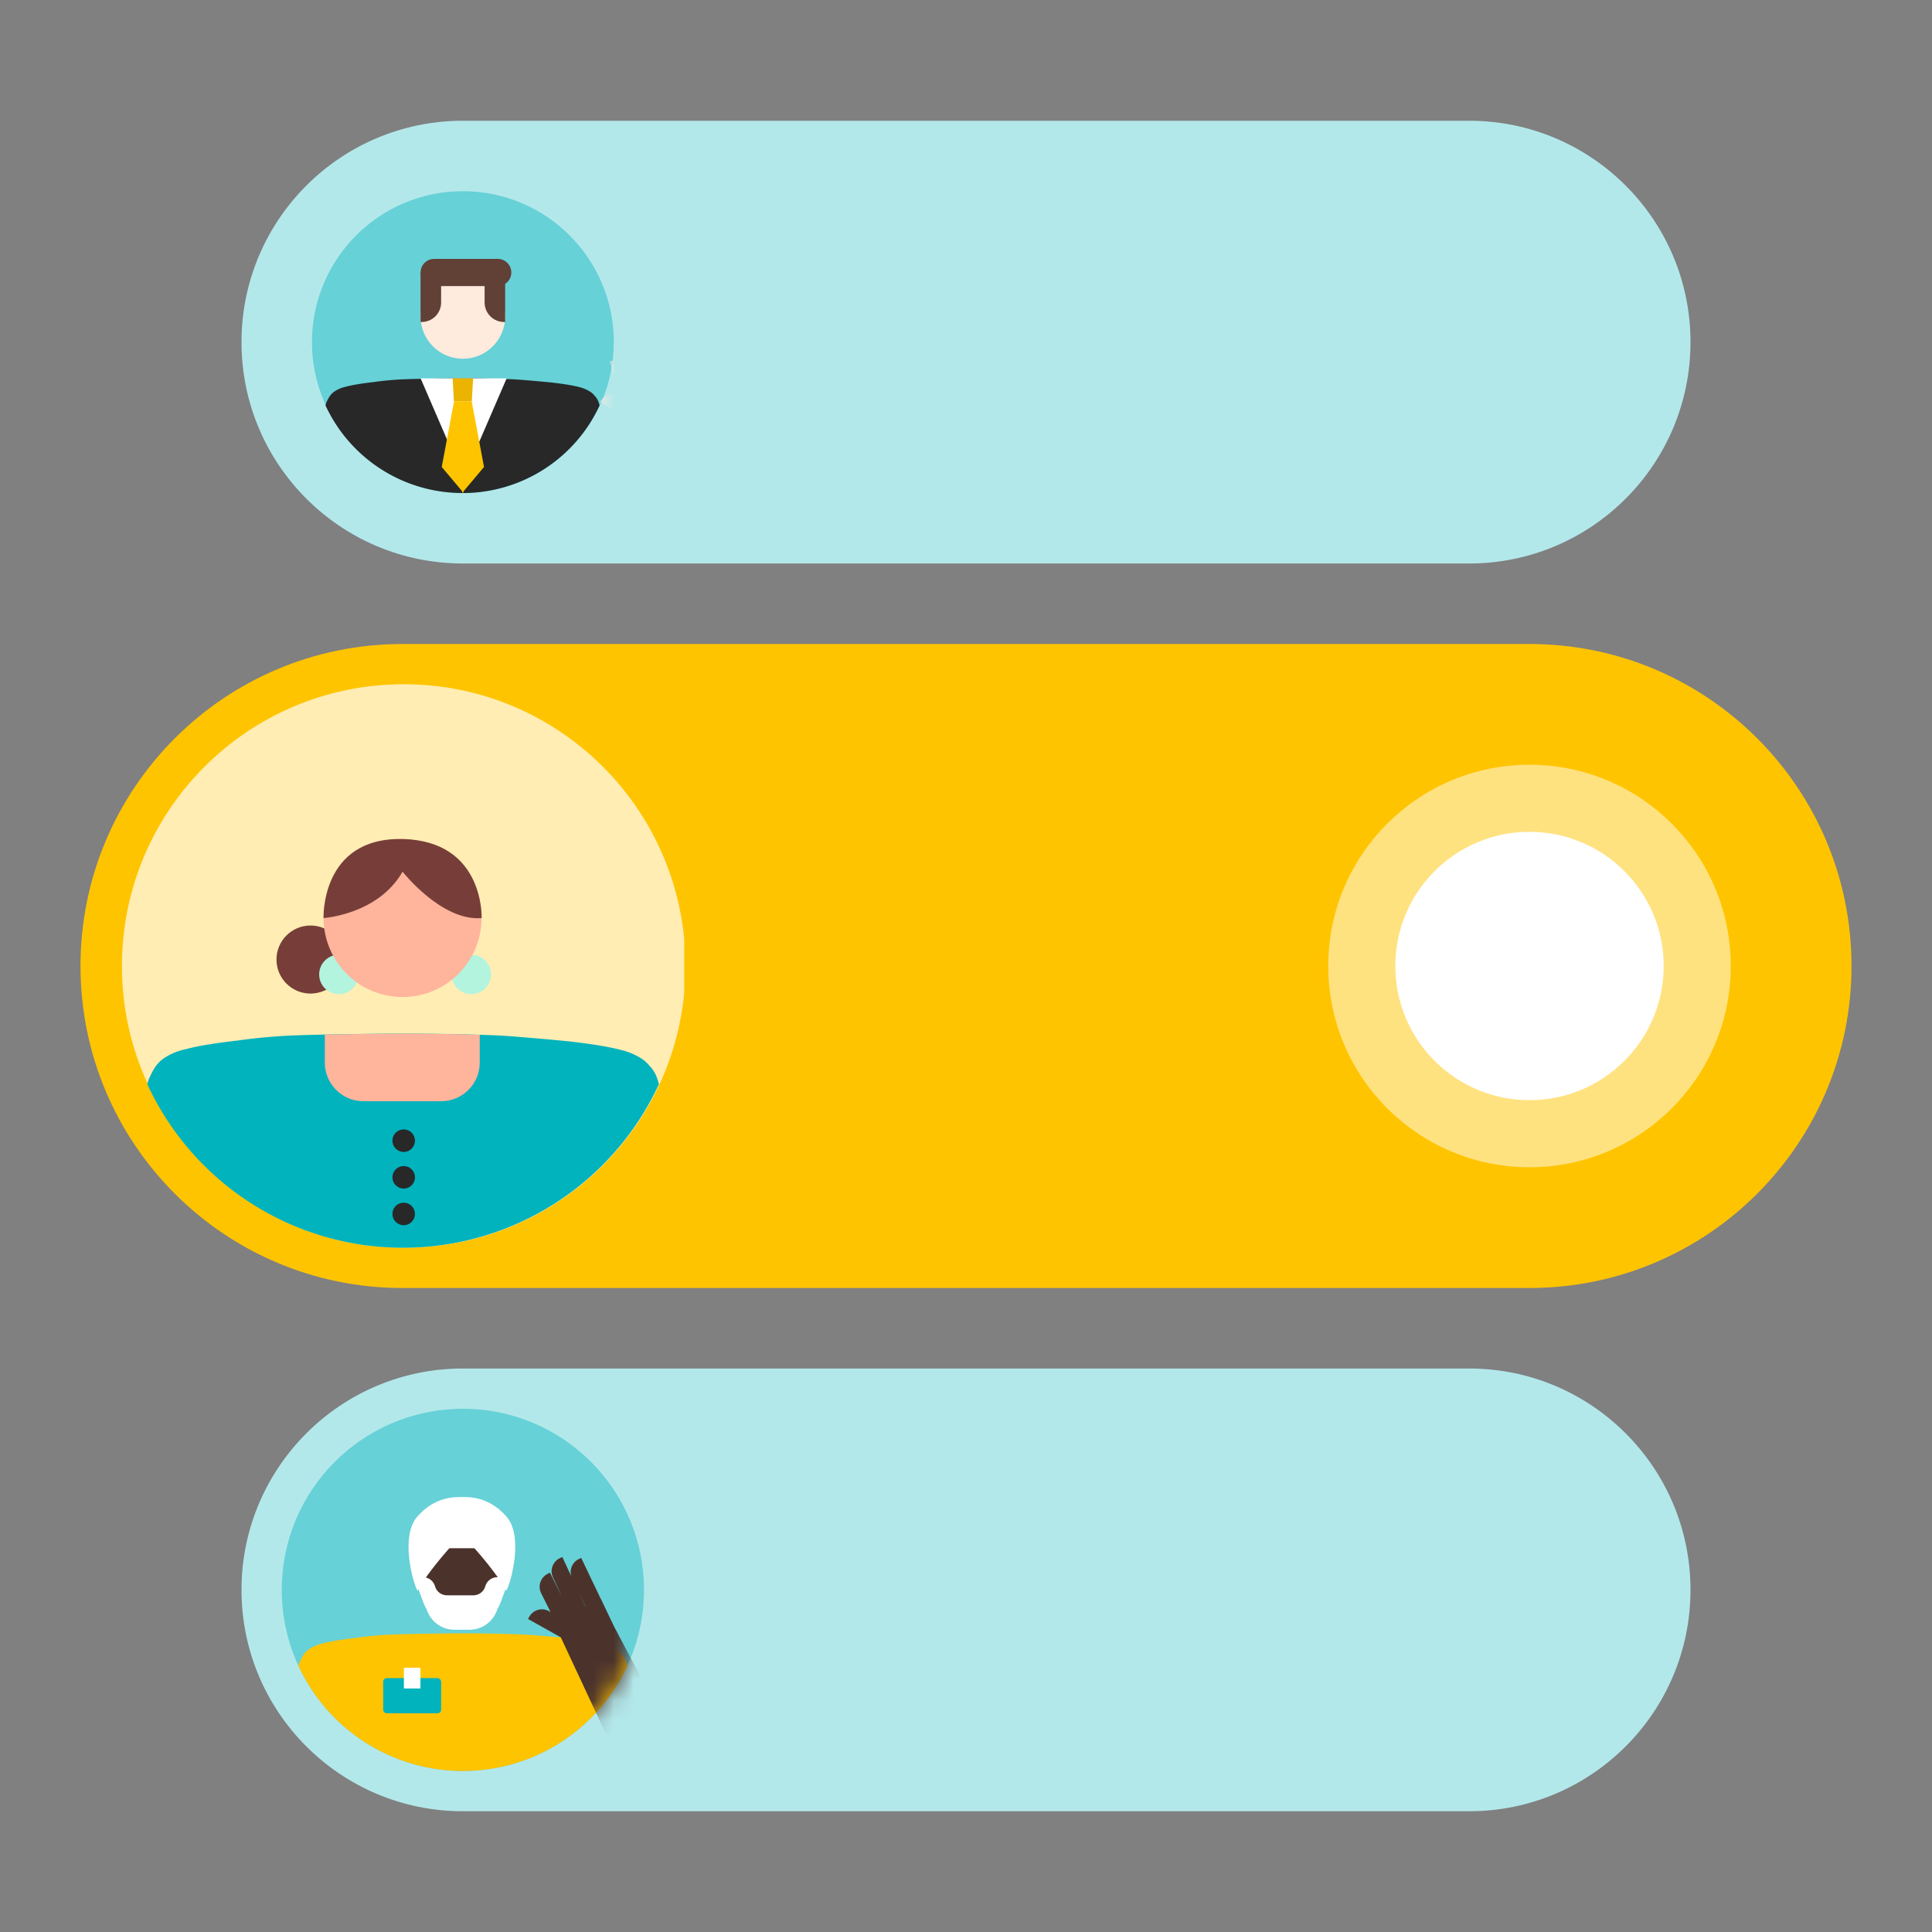 <svg fill="none" height="96" viewBox="0 0 96 96" width="96" xmlns="http://www.w3.org/2000/svg" xmlns:xlink="http://www.w3.org/1999/xlink"><rect x="0" y="0" width="96" height="96" fill="#808080" stroke="none"/><clipPath id="a"><path d="m0 0h18v18h-18z" transform="translate(14 70)"/></clipPath><clipPath id="b"><path d="m0 0h28v28h-28z" transform="translate(6 34)"/></clipPath><clipPath id="c"><path d="m0 0h15v15h-15z" transform="translate(15.5 9.5)"/></clipPath><mask id="d" height="19" maskUnits="userSpaceOnUse" width="19" x="14" y="70"><path d="m23 88.001c4.971 0 9-4.029 9-9 0-4.971-4.029-9-9-9-4.971 0-9 4.03-9 9 0 4.971 4.03 9 9 9z" fill="#66d1d7"/></mask><mask id="e" height="16" maskUnits="userSpaceOnUse" width="16" x="15" y="9"><path d="m23 24.5c4.142 0 7.5-3.358 7.5-7.5s-3.358-7.5-7.5-7.5-7.5 3.358-7.5 7.5 3.358 7.5 7.5 7.5z" fill="#00b3bd"/></mask><path d="m12 79c0-6.075 4.925-11 11-11h50c6.075 0 11 4.925 11 11s-4.925 11-11 11h-50c-6.075 0-11-4.925-11-11z" fill="#b3e8eb"/><g clip-path="url(#a)"><path d="m23 88.001c4.971 0 9-4.029 9-9 0-4.971-4.029-9-9-9-4.971 0-9 4.03-9 9 0 4.971 4.03 9 9 9z" fill="#66d1d7"/><path d="m23 88c1.719 0 3.402-.492 4.851-1.418 1.448-.926 2.601-2.248 3.322-3.808-.016-.057-.033-.113-.052-.169a1.049 1.049 0 0 0 -.25-.417c-.092-.114-.206-.208-.334-.278-.174-.101-.361-.175-.556-.223-.417-.111-.946-.194-1.669-.278-.556-.056-1.196-.111-1.891-.166-.751-.056-2.447-.084-3.393-.084s-2.67.028-3.42.056c-.633.021-1.264.077-1.892.166-.723.084-1.251.167-1.668.278-.205.043-.402.118-.583.223-.129.07-.242.164-.334.278-.111.139-.166.278-.25.445-.019.056-.037.111-.052.168.721 1.561 1.873 2.882 3.321 3.808 1.448.926 3.131 1.418 4.85 1.418z" fill="#ffc400"/><g mask="url(#d)"><rect fill="#00b3bd" height="1.749" rx=".18" width="2.88" x="19.04" y="83.384"/><path d="m20.069 82.87h.823v1.029h-.823z" fill="#fff"/><path clip-rule="evenodd" d="m27.942 77.367-.116.054c-.361.168-.517.596-.35.956l.445.959-.594-1.191-.114.057c-.356.178-.5.61-.323.966l.466.933-.077-.043c-.347-.194-.786-.07-.98.277l-.062.112 1.628.911 2.277 4.875 2.596-1.198-2.221-4.205 0-0-.664-1.391-.004.002-.97-2.029-.115.055c-.323.154-.478.517-.381.85zm1.142 2.439-.007.004-.325-.7z" fill="#4b332c" fill-rule="evenodd"/></g><path d="m23.002 79.991c1.393 0 2.522-1.129 2.522-2.522 0-1.393-1.129-2.522-2.522-2.522-1.393 0-2.522 1.129-2.522 2.522 0 1.393 1.129 2.522 2.522 2.522z" fill="#4b332c"/><g fill="#fff"><path d="m21.023 78.37c.276 0 .518.184.592.45.074.266.316.45.592.45h1.316c.276 0 .518-.184.592-.45.074-.266.316-.45.592-.45h.633l-.465 1.255c-.048.13-.11.252-.184.365h.019l-.066.146c-.234.514-.746.844-1.311.844h-.756c-.565 0-1.077-.33-1.311-.844l-.066-.146h.019c-.074-.113-.136-.235-.184-.365l-.465-1.255zm.627-3.42h2.79l1.08 1.98h-4.95z"/><path d="m21.11 74.995c1.08.072 3.57 3.105 4.05 4.05.24-.435.864-2.724 0-3.696-1.555-1.749-3.6-.624-4.05-.354z"/><path d="m24.793 74.995c-1.08.072-3.57 3.105-4.05 4.05-.24-.435-.864-2.724 0-3.696 1.555-1.749 3.6-.624 4.05-.354z"/></g></g><path d="m4 48c0-8.837 7.163-16 16-16h56c8.837 0 16 7.163 16 16s-7.163 16-16 16h-56c-8.837 0-16-7.163-16-16z" fill="#ffc400"/><g clip-path="url(#b)"><path d="m20.06 62.001c7.732 0 14.001-6.268 14.001-14.001s-6.268-14.001-14.001-14.001-14.001 6.268-14.001 14.001 6.268 14.001 14.001 14.001z" fill="#ffedb3"/><path d="m15.429 49.37c.934 0 1.691-.757 1.691-1.691s-.757-1.691-1.691-1.691-1.691.757-1.691 1.691.757 1.691 1.691 1.691z" fill="#773e39"/><path d="m23.419 49.4c.541 0 .98-.439.98-.98 0-.541-.439-.98-.98-.98-.541 0-.98.439-.98.98 0 .541.439.98.98.98zm-6.58 0c.541 0 .98-.439.98-.98 0-.541-.439-.98-.98-.98-.541 0-.98.439-.98.98 0 .541.439.98.98.98z" fill="#b3f4de"/><path d="m20.003 49.541c2.167 0 3.923-1.756 3.923-3.923s-1.756-3.923-3.923-3.923-3.923 1.757-3.923 3.923 1.756 3.923 3.923 3.923z" fill="#ffb49c"/><path d="m16.077 45.618s2.71-.172 3.927-2.305c0 0 1.942 2.477 3.927 2.305 0 0 .152-3.836-3.927-3.927-4.08-.092-3.927 3.927-3.927 3.927z" fill="#773e39"/><path d="m20.029 62c2.674 0 5.293-.765 7.546-2.206 2.253-1.441 4.046-3.496 5.168-5.924-.025-.089-.051-.176-.082-.263-.077-.244-.21-.466-.389-.649-.143-.176-.32-.323-.52-.432-.27-.156-.562-.273-.865-.346-.648-.173-1.471-.302-2.596-.433-.865-.087-1.86-.173-2.942-.259-1.168-.087-3.807-.13-5.278-.13-1.471 0-4.153.043-5.32.087-.985.033-1.967.12-2.942.259-1.125.13-1.947.26-2.595.433-.319.067-.625.183-.906.346a1.737 1.737 0 0 0 -.52.432c-.173.216-.259.433-.389.693-.03.087-.057.173-.082.262 1.121 2.428 2.914 4.483 5.166 5.924s4.87 2.206 7.544 2.206z" fill="#00b3bd"/><path d="m23.839 51.418v1.382c0 1.06-.86 1.92-1.92 1.92h-3.86c-1.06 0-1.92-.86-1.92-1.92v-1.392c1.281-.028 2.904-.049 3.934-.049.994 0 2.52.02 3.766.059z" fill="#ffb49c"/><g fill="#282829"><circle cx="20.059" cy="56.68" r=".56"/><circle cx="20.059" cy="58.5" r=".56"/><ellipse cx="20.059" cy="60.32" rx=".56" ry=".56"/></g></g><circle cx="76" cy="48" fill="#fff" fill-opacity=".5" r="10"/><circle cx="76" cy="48" fill="#fff" r="6.667"/><path d="m12 17c0-6.075 4.925-11 11-11h50c6.075 0 11 4.925 11 11s-4.925 11-11 11h-50c-6.075 0-11-4.925-11-11z" fill="#b3e8eb"/><g clip-path="url(#c)"><path d="m23 24.5c4.142 0 7.5-3.358 7.5-7.5s-3.358-7.5-7.5-7.5-7.5 3.358-7.5 7.5 3.358 7.5 7.5 7.5z" fill="#66d1d7"/><path d="m22.983 24.5c1.433 0 2.835-.41 4.042-1.182 1.207-.772 2.168-1.873 2.768-3.174-.013-.047-.028-.094-.044-.141a.877.877 0 0 0 -.209-.347c-.077-.095-.171-.173-.278-.231-.145-.084-.301-.146-.463-.186-.348-.093-.788-.162-1.391-.232-.463-.046-.996-.093-1.576-.139-.626-.046-2.039-.07-2.827-.07-.788 0-2.225.023-2.851.046-.527.018-1.053.064-1.576.139-.603.07-1.043.139-1.39.232-.171.036-.335.098-.485.186a.935.935 0 0 0 -.278.231 1.921 1.921 0 0 0 -.209.371c-.016.046-.03.093-.043.14.6 1.3 1.561 2.402 2.767 3.173 1.206.772 2.609 1.182 4.041 1.182z" fill="#282829"/><g mask="url(#e)"><path clip-rule="evenodd" d="m31.64 16.808c-.428.11-.685.545-.576.973l.137.536c-.18-.306-.551-.464-.908-.362l.489 1.706c-.354-.154-.776-.026-.981.313l1.265.763 1.795 6.835 3.289-.819-1.85-5.936 0-0-.473-1.764-.018.005-.44-1.643c-.322.086-.544.357-.586.667l-.276-1.031c-.346.093-.584.389-.618.726z" fill="#ffeade" fill-rule="evenodd"/></g><path d="m20.9 18.8h4.275l-2.138 4.95z" fill="#fff"/><path d="m23 17.826c1.161 0 2.102-.941 2.102-2.102s-.941-2.102-2.102-2.102-2.102.941-2.102 2.102.941 2.102 2.102 2.102z" fill="#ffeade"/><path d="m24.732 12.865h-3.158c-.373 0-.675.302-.675.675s.302.675.675.675h3.158c.373 0 .675-.302.675-.675s-.302-.675-.675-.675z" fill="#614035"/><path d="m20.898 13.54h1.021v1.49c0 .258-.102.504-.284.687-.182.182-.429.284-.687.284h-.051v-2.461zm4.204 2.46h-.051c-.258 0-.504-.102-.687-.284s-.284-.429-.284-.687v-1.49h1.021v2.46z" fill="#614035"/><path d="m22.492 18.8h1.016l-.064 1.152h-.889z" fill="#ebb400"/><path d="m22.56 19.952-.61 3.252 1.016 1.207v.08l.034-.04.034.04v-.08l1.016-1.207-.61-3.252z" fill="#ffc400"/></g></svg>